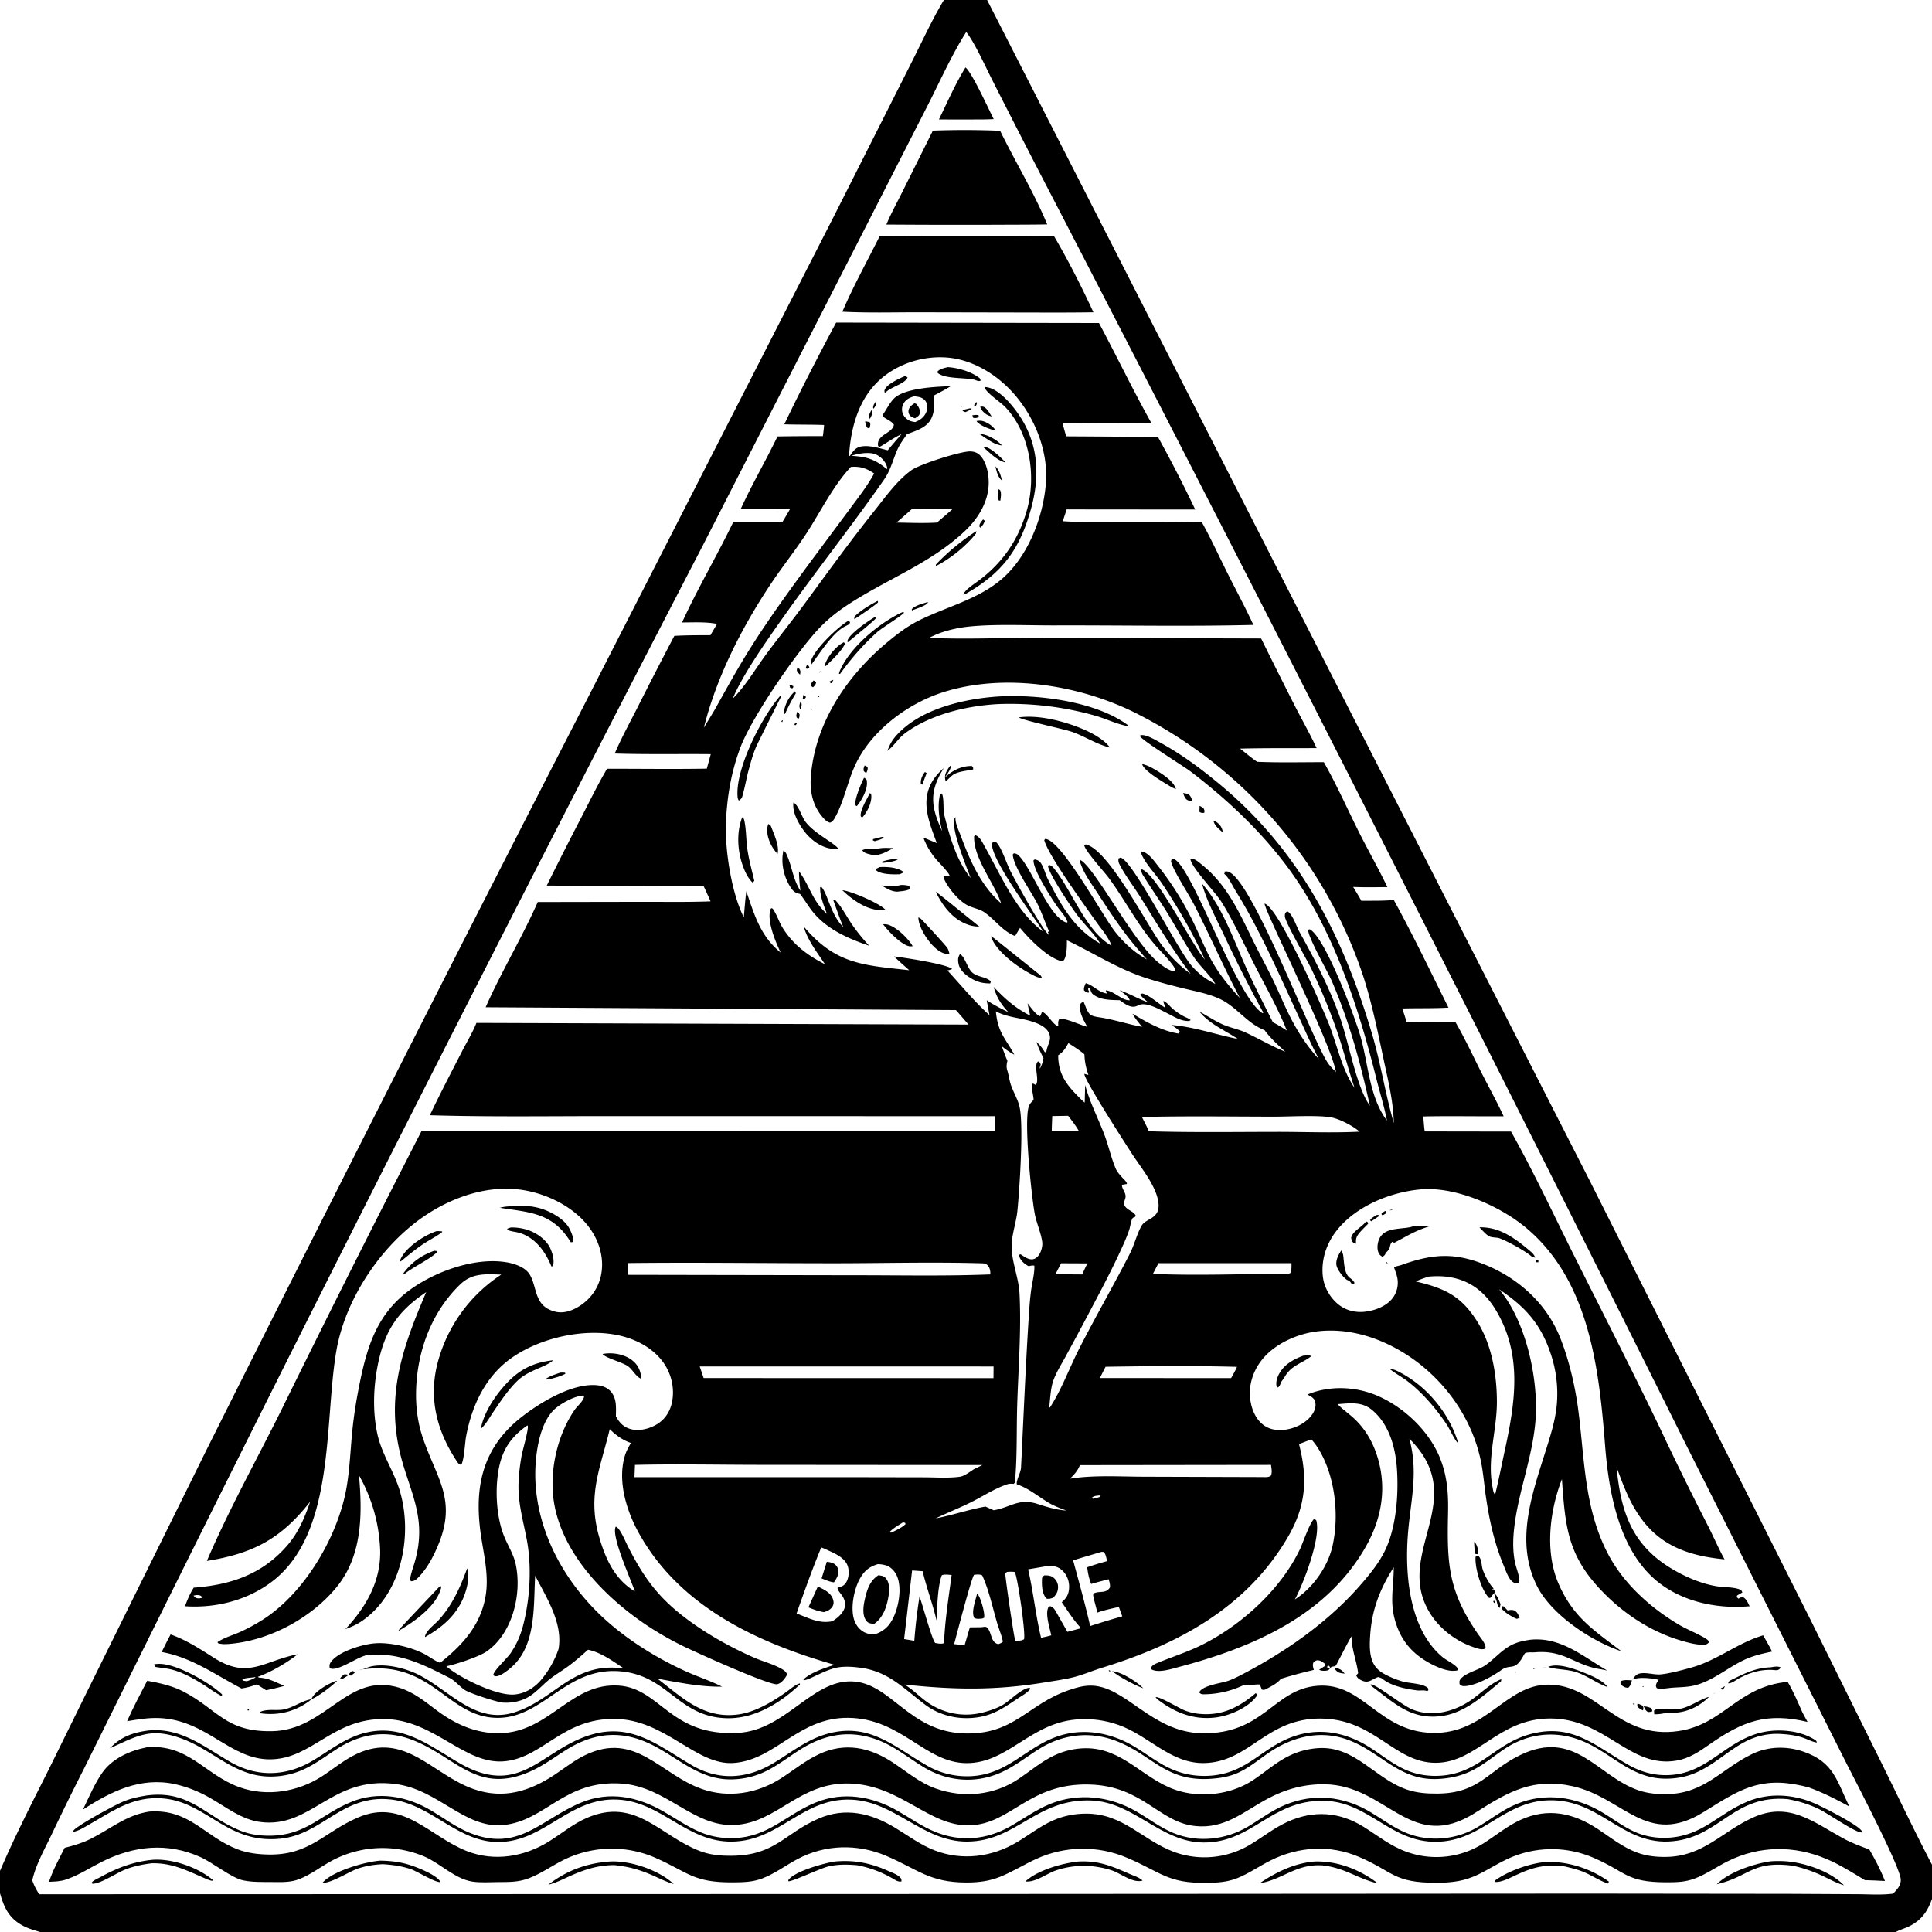 <svg xmlns="http://www.w3.org/2000/svg" viewBox="0 0 256 256"><path d="M125.07 0h5.728l79.96 156.67 29.15 57.971 9.657 19.483c2.13 4.33 4.2 8.68 6.435 12.96v4.536c-.607 1.705-1.43 2.855-3.097 3.662-.55.266-1.165.418-1.693.718H5.317c-.824-.245-1.656-.477-2.41-.903-1.758-.99-2.39-2.392-2.907-4.245v-2.942c1.943-4.553 4.215-8.972 6.434-13.395l4.858-9.87 16.056-32.495q24.945-49.856 50.418-99.443L110.424 28.8l10.141-20.091c1.478-2.89 2.842-5.927 4.505-8.709m2.96 4.241c-1.978 3.117-3.478 6.545-5.16 9.829l-8.754 17.155-20.998 41.069q-35.83 69.098-70.457 138.808l-11.468 23.13q-2.272 4.465-4.421 8.992c-.91 1.902-2.033 3.873-2.495 5.939a8 8 0 0 0 .919 1.832l123.46-.032 81.873-.05 26.56.03 8.998.047c1.554.005 3.232.13 4.77-.075.51-.55 1.036-1.067 1.003-1.869-.07-1.776-6.453-13.875-7.69-16.375l-20.793-41.298Q182.683 109.742 140.79 28.72q-4.62-8.867-9.142-17.785c-.916-1.767-2.527-5.385-3.62-6.694"/><path d="M124.415 15.826c1.116-2.301 2.176-4.717 3.517-6.895.841.634 3.065 5.538 3.738 6.844-1.139.073-2.295.045-3.436.057zm-6.963 13.928c.605-1.468 1.4-2.893 2.107-4.315l4.051-8.13a112 112 0 0 1 8.913.02c2.01 4.131 4.49 8.162 6.234 12.405-2.084.042-4.171.03-6.256.045q-7.525.028-15.049-.025m-5.833 11.549c1.451-3.395 3.288-6.69 4.936-10q11.551.063 23.102-.018c1.906 3.238 3.648 6.69 5.228 10.098q-2.645.038-5.291.035l-17.787-.035c-3.385-.006-6.81.1-10.188-.08m59.961 170.629-.059.048zc2.36-1.49 4.357-4.328 4.976-7.046.942-4.138.355-9.461-1.963-13.076a8.5 8.5 0 0 0-.834-1.088l-1.634.628c1.187 4.578.924 8.248-1.516 12.393-5.495 9.335-14.571 14.167-24.588 17.245-1.277.393-2.533.948-3.828 1.266-1.23.302-2.523.47-3.772.677-6.53 1.08-12.036.983-18.564.281 1.077.645 1.836 1.468 2.825 2.2 2.18 1.614 4.884 2.175 7.511 1.51.885-.223 1.846-.538 2.64-.993.995-.571 2.501-2.216 3.607-2.294l.072.156c-.401.536-1.104.9-1.66 1.27-1.765 1.177-3.162 2.177-5.324 2.495-2.439.36-4.964-.189-6.942-1.679-2.846-2.143-4.868-4.412-8.594-4.896-.948-.123-1.914-.196-2.864-.055-1.691.25-3.752 1.624-4.591 1.718l-.091-.09c.96-.942 2.863-1.545 4.132-1.959-10.28-2.956-20.532-7.699-25.954-17.502-1.605-2.902-2.801-6.786-1.857-10.09.19-.666.482-1.213.837-1.8-1.119-.382-1.97-1.014-2.81-1.827-1.279 5.278-2.992 8.789-1.387 14.33.405 1.399.92 2.81 1.674 4.062.769 1.278 1.766 2.33 3.043 3.107-.52-1.556-3.062-7.128-2.576-8.494.012-.034.034-.063.05-.095.552.182 1.24 1.893 1.526 2.46 2.131 4.232 4.05 6.922 7.914 9.807 2.68 2.002 5.825 3.754 8.889 5.095 1.131.495 2.347.796 3.44 1.379.41.219.767.41.937.854-.269.504-.712 1.123-1.299 1.284-.93.255-11.274-4.435-12.772-5.186q-2.196-1.099-4.255-2.436c-5.493-3.606-11.135-9.245-12.472-15.915-.844-4.205.189-9.21 2.602-12.764.387-.57 1.093-1.091 1.28-1.749l-.047-.198c-1.194.015-3.203 1.132-4.017 1.966-2.02 2.07-2.49 6.49-2.384 9.242.27 7.039 3.973 13.634 9.1 18.336 3.083 2.828 6.965 5.244 10.771 6.972 1.6.726 3.302 1.273 4.868 2.057-2.858.052-5.752-.555-8.558-1.055 3.33 2.543 6.098 5.339 10.664 4.744 2.26-.293 4.485-1.643 6.33-2.925.551-.383 1.225-1.022 1.869-1.194l.012.137c-2.618 2.48-6.016 4.578-9.731 4.476-6.164-.168-7.627-5.27-13.352-6.127-7.717-1.156-10.686 6.09-16.972 6.081-6.686-.01-8.655-7.764-18.048-6.404l-.023.051-.231.002.13-.034.03.046c.507-.167 1.055-.43 1.579-.52 1.915-.329 4.416.293 6.128 1.165 4.101 2.088 7.5 6.569 12.606 4.978 5.448-1.697 7.763-6.794 14.574-5.82-1.436-.948-3.056-2.148-4.766-2.491-.873.774-1.735 1.543-2.68 2.229-.799.578-1.663 1.088-2.434 1.7-1.049.834-1.88 1.897-3.103 2.5-.938.462-2.014.644-3.055.575-.8-.054-4.483-1.251-5.113-1.703-.723-.519-1.195-1.172-2.007-1.588-3.444-1.763-6.562-3.335-10.556-3.033l-.197.013c-1.268.11-4.133 2.349-5.088 1.73-.039-.351-.042-.512.171-.809.994-1.386 4.126-2.32 5.754-2.46 2.018-.174 4.837.474 6.643 1.42.68.356 1.346.902 2.067 1.158 3.114-2.457 5.606-5.268 6.097-9.373.286-2.394-.272-4.83-.641-7.189-.999-6.39-.04-11.758 5.249-15.94 2.477-1.96 6.863-4.641 10.168-4.267.694.078 1.352.34 1.801.894.748.924.625 2.108.615 3.218l.075.131c.462.787 1 1.32 1.904 1.563 1.127.302 2.458-.047 3.437-.632 1.052-.629 1.722-1.632 1.992-2.82.394-1.726.018-3.625-.938-5.105-1.382-2.138-3.804-3.4-6.242-3.898-4.487-.914-10.04.312-13.823 2.862-3.625 2.442-5.493 6.413-6.264 10.61-.149.81-.25 3.169-.647 3.71-.337-.068-.436-.263-.618-.54-2.567-3.91-3.668-8.101-2.572-12.679q.113-.457.246-.908.134-.451.29-.896.154-.444.33-.881.175-.436.372-.865.195-.428.411-.846t.452-.826.489-.804q.254-.395.527-.78.272-.383.563-.754.29-.37.597-.727.307-.356.632-.698.323-.341.663-.667t.694-.636.723-.602q.368-.293.75-.568t.777-.532c-2.053-.053-3.84-.245-5.45 1.306-3.877 3.736-5.772 9.024-5.85 14.344-.03 1.981.23 3.996.86 5.879 1.827 5.464 4.613 8.242 2.054 14.353-.65 1.552-1.507 3.18-2.728 4.363-.25.243-.453.371-.81.393l-.18-.128c.08-.798.382-1.577.607-2.344.433-1.475.655-2.937.606-4.478-.096-3.043-1.326-5.78-2.166-8.657-2.474-8.463-.189-15.023 3.102-22.699-3.764 2.512-5.486 5.087-6.397 9.557-.606 2.975-.724 6.304-.065 9.281.58 2.618 2.131 4.805 2.918 7.343 1.827 5.895.343 13.834-5.051 17.446-.67.45-1.361.746-2.117 1.025 2.746-2.916 4.716-6.349 4.61-10.462q-.024-.65-.086-1.298t-.162-1.291-.24-1.28q-.139-.635-.316-1.261-.177-.627-.392-1.241-.214-.615-.465-1.216-.25-.6-.537-1.185-.287-.584-.608-1.15c.466 5.188.45 10.722-3.06 14.934-3.378 4.055-8.895 6.999-14.181 7.412-.475.037-.969.048-1.425-.098l-.087-.136c.805-.575 2.029-.922 2.946-1.328a24 24 0 0 0 2.889-1.55c5.696-3.522 10.187-11.214 11.286-17.708.395-2.329.495-4.746.716-7.098.221-2.345.597-4.64 1.075-6.946 1.024-4.945 2.424-9.066 6.687-12.124 3.368-2.417 8.599-4.304 12.785-3.572 1.007.176 2.353.635 2.942 1.537 1.095 1.678.524 4.305 3.472 5.004 1.103.261 2.252-.158 3.176-.75 1.457-.933 2.489-2.361 2.843-4.061.44-2.106-.138-4.28-1.331-6.038-1.902-2.802-5.365-4.598-8.63-5.214-4.724-.89-9.684.8-13.563 3.47-5.655 3.893-10.322 10.883-11.519 17.666-1.689 9.574-.02 24.604-8.892 30.938-3.246 2.317-7.243 3.272-11.185 3.011.318-.864.661-1.688 1.16-2.466 4.872-.352 9.057-1.754 12.363-5.554 1.5-1.723 2.333-3.698 3.063-5.838-3.852 4.906-7.514 6.86-13.686 7.853 2.848-6.654 6.416-13.076 9.654-19.554q9.23-18.792 18.793-37.417l76.034.017-.036-1.978-50.622-.007c-8.08-.014-16.204.127-24.277-.12 1.355-2.853 2.824-5.66 4.265-8.47.629-1.226 1.397-2.487 1.907-3.762l65.203.223q-.826-.97-1.669-1.925l-62.314-.37c2.095-4.75 4.814-9.211 6.903-13.945l14.119-.025c2.922-.002 5.86.051 8.779-.064q-.442-1.017-.918-2.019l-20.785-.072q2.254-4.56 4.6-9.074c1.101-2.14 2.167-4.328 3.385-6.404 4.404-.001 8.818.061 13.221-.012l.525-1.924c-4.234-.043-8.493.053-12.723-.084.879-2.068 1.989-4.075 3.005-6.082q2.404-4.777 4.894-9.51c1.595-.088 3.188-.087 4.786-.09l.868-1.497c-1.5-.283-3.11-.188-4.635-.188 2.07-4.516 4.632-8.84 6.796-13.326h6.512c.33-.558.673-1.11.986-1.678q-3.26-.035-6.521-.024c1.482-3.256 3.32-6.388 4.876-9.62q3.007-.047 6.015-.04c.056-.49.13-.984.156-1.477-1.758-.065-3.515-.032-5.271-.087 2.17-4.538 4.496-9.042 6.865-13.478l34.834.055c2.34 4.387 4.5 8.888 6.926 13.225-3.909.019-7.852-.07-11.756.09l.48 1.698 12.158.073q2.613 4.738 4.942 9.623l-17.035-.016-.514 1.564c2.053.14 4.127.095 6.185.104 4.083.018 8.174-.023 12.256.056 1.224 2.204 2.276 4.509 3.403 6.764 1.133 2.269 2.36 4.51 3.411 6.818-8.77.219-17.567.035-26.34.064-3.524.011-8.162-.21-11.547.18-1.69.195-3.571.66-5.072 1.474 4.655.21 9.39-.006 14.057-.006l29.93.086q2.202 4.467 4.456 8.909c.96 1.87 2.01 3.718 2.9 5.622-3.38.015-6.769-.022-10.147.066.748.582 1.485 1.212 2.266 1.748 2.937.122 5.894.05 8.834.047 1.68 2.947 3.077 6.103 4.591 9.141 1.24 2.486 2.636 4.907 3.828 7.412-1.51.013-3.024.046-4.534-.02.36.606.752 1.209 1.08 1.831 1.433-.007 2.876.023 4.305-.1 2.563 4.653 4.875 9.502 7.245 14.26-2.042.118-4.084.05-6.126.112.195.589.416 1.181.561 1.785q3.252.046 6.505.045c1.244 2.154 2.29 4.423 3.413 6.642.98 1.934 2.05 3.841 2.957 5.81-3.545.03-7.102-.056-10.644.026.05.663.096 1.324.184 1.983l11.441.018c2.965 5.265 5.535 10.8 8.24 16.206 3.821 7.642 7.723 15.254 11.429 22.952q3.125 6.65 6.48 13.186c.726 1.434 1.366 2.935 2.142 4.34-4.126-.399-7.832-1.478-10.552-4.776-1.833-2.222-2.781-4.788-3.759-7.458.472 4.778 1.457 8.938 5.355 12.114 2.09 1.703 5.325 3.302 8.015 3.7.937.138 2.282.074 3.116.477l.025.01.17.313q-.357.206-.712.417l-.037.204.215.21q.08-.047.162-.089c.211-.103.287-.106.51-.079.42.261.6.747.82 1.173-4.332.383-9.025-.582-12.41-3.435-4.916-4.143-6.26-11.686-6.74-17.777-.802-10.174-2.041-21.786-10.376-28.85-3.49-2.957-9.467-5.6-14.111-5.17-3.963.367-8.437 2.179-10.99 5.33-1.414 1.744-2.167 3.905-1.933 6.157.15 1.447.936 2.84 2.064 3.752 1.029.832 2.308 1.118 3.607.958 1.27-.157 2.749-.726 3.552-1.755q.11-.142.206-.296.095-.153.172-.316.078-.163.139-.333.06-.17.102-.345.042-.176.065-.355t.027-.359-.011-.36-.05-.357c-.09-.488-.295-.95-.442-1.422.336-.14.685-.18 1.026-.302 4.08-1.463 7.036-1.677 11.135.017 4.379 1.811 8.018 5.104 9.813 9.528 1.189 2.93 2.013 6.44 2.429 9.574.877 6.624.765 13.1 3.976 19.22 2.074 3.952 5.736 7.228 9.563 9.447.965.56 2.699 1.257 3.488 1.816.212.15.226.165.29.426-.234.25-.369.291-.716.302-.891.028-1.878-.236-2.728-.475-4.03-1.136-7.628-3.464-10.547-6.446-4.715-4.817-5.023-8.581-5.477-15.015-1.639 4.225-2.291 9.662-.422 13.91 1.947 4.425 4.66 6.12 8.298 8.894-3.977-1.33-9.291-4.855-11.187-8.66-2.913-5.848-.687-12.05 1.14-17.839.641-2.03 1.29-4.022 1.49-6.155q.04-.451.055-.904.015-.452.006-.905-.01-.452-.044-.904-.034-.451-.093-.9-.058-.45-.141-.894-.083-.445-.19-.885t-.238-.873-.285-.86c-1.339-3.79-3.427-5.989-6.712-8.177 3.579 4.206 5.253 11.992 4.819 17.391-.397 4.947-2.32 9.519-2.841 14.401-.16 1.496-.177 3.138.182 4.608.158.648.428 1.313.512 1.971.041.32.027.337-.172.567-.33.044-.391.03-.687-.163-.567-.373-.977-1.625-1.232-2.234-1.218-2.92-1.908-6.09-2.353-9.218-.204-1.43-.318-2.89-.592-4.307-1.235-6.39-5.535-12.01-11.19-15.132-3.21-1.771-6.844-2.748-10.534-2.313-2.667.315-5.674 1.655-7.362 3.8-1.138 1.446-1.736 3.244-1.538 5.09.139 1.302.685 2.715 1.764 3.516.91.676 2.028.784 3.117.586 1.294-.235 2.628-.915 3.374-2.031.319-.478.5-1.06.363-1.632-.121-.509-.607-.71-1.02-.961 2.855-1.19 6.262-1.084 9.114.1 3.576 1.486 6.963 4.674 8.427 8.28.988 2.435 1.139 4.758 1.083 7.348-.143 6.694.002 10.279 3.972 16.017.323.466 1.135 1.376.972 1.913-.431.22-1.02.005-1.451-.139-2.676-.89-5.103-2.832-6.353-5.39-3.744-7.658 5.649-14.446-2.265-22.264 1.254 4.635.11 8.343-.211 12.916-.375 5.323.252 12.495 4.723 16.108.427.346 2.013 1.098 1.945 1.636-1.028.328-2.522-.281-3.458-.762-2.411-1.236-3.994-2.942-4.812-5.541-.853-2.708-.252-4.646-.258-7.338-1.795 2.817-2.874 5.544-3.112 8.894-.067.949-.115 1.966.089 2.903.226 1.04.723 1.733 1.638 2.269.758.445 1.681.812 2.523 1.066.922.277 2.778.238 3.42.915l.032.237-.137.136-.15-.046c-.387-.109-.826 0-1.231-.053-1.445-.186-3.367-.573-4.506-1.482-.21-.168-.384-.218-.64-.286-.82.296-1.248.876-2.146.462-.386-.178-.57-.293-.758-.685l.26-.281c-.21-1.739-.833-2.971-.884-4.886-.383.58-2.017 3.826-2.051 3.86a3 3 0 0 1-.264.114c-.052.015-.106.017-.159.027-.219.042-.122.01-.334.183l-.144-.28-.224.006-.048.214.416.06c-.169.232-.21.312-.518.355-.296.042-.71.036-.957-.127q.295-.176.578-.37c.268-.182.193-.06.25-.355-.266-.22-.556-.457-.912-.51-.323-.05-.45.106-.679.291-.132.4-.04.572.059.975a67 67 0 0 0-4.357 1.175l.003-.018c-.416.575-1.16.945-1.776 1.281-.308.169-.42.26-.765.163l-.248-.647c-.248-.114-1.442.156-2.064.013q-.612.3-1.255.531t-1.305.39q-.664.159-1.341.244t-1.36.095c-.329.006-.492.002-.728-.241.416-.938 2.89-1.21 3.827-1.533.552-.19 1.1-.456 1.62-.725 5.806-3.002 11.458-6.902 15.797-11.834 1.21-1.377 2.464-2.892 3.297-4.536 1.573-3.107 1.9-7.54 1.67-10.961-.193-2.852-1.005-5.92-3.294-7.836-1.363-1.14-2.927-.9-4.57-.777.59.629 1.319 1.133 1.965 1.705 1.715 1.519 2.795 3.432 3.414 5.63 1.136 4.03.396 7.965-1.662 11.578-5.222 9.171-15.087 13.367-24.821 15.934-.968.255-2.668.815-3.578.285l-.034-.248c.223-.346.554-.472.922-.625 1.947-.803 3.914-1.418 5.809-2.361 5.262-2.619 10.45-7.349 13.001-12.69.386-.806 1.322-3.617 1.917-4.03l.245.235c.644 2.284-1.708 8.367-2.838 10.462M97.102 92.558l-.072.066zl.082-.08c1.642-1.642 2.945-3.893 4.33-5.77 1.656-2.247 3.417-4.415 5.07-6.667 3.051-4.158 6.042-8.306 9.266-12.338 1.478-1.849 2.946-3.953 4.873-5.367 1.112-.816 6.405-2.487 7.745-2.519.486-.011.963.117 1.324.456.91.857 1.221 2.496 1.216 3.687-.01 2.49-1.364 4.702-3.12 6.371-4.665 4.43-10.688 6.514-15.917 10.05-1.279.864-2.438 1.817-3.497 2.942-2.998 3.184-8.829 11.683-10.348 15.672-1.249 3.283-1.821 6.703-1.939 10.203-.118 3.524.758 9.173 2.372 12.357.106-1.15.181-2.312.337-3.455 1.061 3.153 1.88 5.953 4.553 8.128-.656-1.357-1.798-4.045-1.394-5.59.043-.163.062-.175.14-.297.23.047.192.065.318.258.479.733.728 1.597 1.19 2.338 1.395 2.24 3.3 3.659 5.61 4.833-.966-1.467-2.147-2.975-2.708-4.65l-.08-.234-.046-.14c4.237 5.024 7.836 5.14 14 5.814-.674-.601-1.357-1.195-2.004-1.824 1.203.131 7.038 1.017 7.694 1.664-.202.075-.42.165-.636.185 1.84 1.98 3.557 4.125 5.578 5.923l-.366-1.972c.931.625 1.882 1.1 2.886 1.591-.987-1.038-1.565-1.952-1.964-3.353 1.45 1.538 2.928 2.85 4.837 3.796-.118-.537-.255-1.077-.343-1.62.402.484 1.08 1.523 1.66 1.696.099-.188.177-.374.251-.573.655.124 1.666 2.022 2.15 1.831-.008-.377-.045-.544.135-.882.757-.2 2.789.816 3.715 1.03-.45-.786-1.171-2.02-.918-2.963.047-.176.146-.198.285-.297l.168.008c.232.52.522 1.561 1.074 1.765.307.113.576.175.896.22 1.923.267 3.829.928 5.757 1.27-.468-.564-.921-1.105-1.285-1.744 1.84 1.113 3.969 2.314 6.121 2.639l.159-.232.1.123c-.249-.442-.782-.734-1.19-1.023 2.938.224 5.894 1.281 8.787 1.85-1.708-1.15-3.791-1.99-5.091-3.63 1.065.575 2.083 1.28 3.198 1.752.947.401 1.972.583 2.909 1.017 1.77.82 3.464 1.823 5.275 2.558-.982-.91-1.955-1.773-2.75-2.86-2.346-.908-3.698-3.108-5.948-4.15-1.482-.685-3.092-.977-4.667-1.358-1.743-.423-3.601-.91-5.301-1.472-3.614-1.197-6.866-3.307-10.277-4.926-.018.829.016 1.889-.395 2.628-.256.122-.304.148-.59.056-1.761-.569-4.058-2.91-5.23-4.338l-.656 1.084c-1.628-.621-2.634-2.13-4.026-3.117-.597-.423-1.404-.564-2.071-.855-1.28-.557-2.702-2.286-3.286-3.532a.96.96 0 0 1-.104-.46c.29-.09.52-.031.815.005-.014-.382-1.478-1.827-1.802-2.22-.724-.88-1.287-1.8-1.681-2.87l1.78.736c-.872-2.404-2.034-5.048-.904-7.58.428-.958 1.05-1.672 1.826-2.352-1.13 1.842-1.736 3.476-1.208 5.664.223.927.596 1.81.985 2.677-.357-1.686-.652-3.162-.267-4.881l.174-.088.167.092-.187-.239c.436.487.214 2.209.402 2.959.73 2.91 1.595 5.995 3.495 8.371-.56-1.537-2.69-6.622-2.107-7.933.023-.052.066-.093.099-.14v.207c.02.75.432 1.558.693 2.256 1.206 3.226 2.61 6.515 5.246 8.864q.053.046.107.09l.07.066-.07-.066-.045-.13c-.948-2.67-3.627-5.858-3.528-8.737l.12-.157c.647.183.98.975 1.293 1.53 2.083 3.69 4.184 8.702 7.741 11.253-1.31-2.103-6.982-9.584-6.789-11.702l.193-.203c.184.003.256-.04.399.102.667.656 1.345 2.765 1.802 3.682.688 1.378 4.208 7.78 5.13 8.542l.089.005-.214-.35.156-.138c-.537-1.165-.925-2.387-1.497-3.542-.835-1.69-3.121-4.813-3.309-6.586l.136-.18c.369.016.559.175.805.447 1.758 1.944 3.919 8.049 6.184 8.729l.14-.055c-.213-.733-.919-1.436-1.355-2.059-.852-1.218-3.195-4.836-3.155-6.148l.173-.108c.333.088.55.15.764.438.444.6.618 1.49.954 2.156 1.75 3.473 3.459 6.595 6.954 8.566l-.075-.12c-.846-1.317-2.026-2.423-2.978-3.667-.765-1-3.802-5.53-3.872-6.517l.122-.12c.393.055.636.408.865.702 2.244 2.88 4.129 8.174 7.43 9.991l.063.045-.062-.045c-.375-1.105-1.363-2.215-2.037-3.175-1.493-2.13-6.339-8.753-6.876-10.804l.112-.169c2.132.045 7.671 10.303 9.321 12.366 1.168 1.46 2.525 2.7 4.168 3.602-2.76-3.01-4.283-5.322-6.495-8.714-.775-1.19-1.712-2.454-2.213-3.782-.098-.26-.2-.406-.084-.66 1.851.97 6.965 10.767 10.19 13.463.525.44 1.637 1.319 2.321 1.254.004-.077.02-.153.012-.23-.054-.522-1.978-2.49-2.43-2.998-2.521-2.838-4.158-6.172-6.407-9.199-.569-.765-3.196-3.639-3.198-4.295l.21-.074c3.008.676 8.046 10.59 10.032 13.29a18 18 0 0 0 3.663 3.723l.177.13c-.154-.237-.33-.458-.497-.686-2.245-3.061-4.208-6.38-6.222-9.595-.85-1.356-1.905-2.71-2.643-4.123-.168-.323-.229-.52-.175-.878l.274-.116c1.656.44 7.504 12.129 9.391 14.31a9.5 9.5 0 0 0 3.167 2.432c-.798-1.292-1.98-2.262-2.826-3.522-1.234-1.837-2.288-3.835-3.44-5.728-1.005-1.65-2.118-3.226-3.141-4.863-.22-.35-.471-.666-.375-1.087 2.074.671 6.489 9.785 8.383 11.964-1.554-3.44-3.554-6.89-5.645-10.03-.792-1.191-1.86-2.25-2.54-3.502-.14-.258-.29-.491-.207-.782.895.106 1.676 1.26 2.2 1.92q1.452 1.84 2.683 3.834 1.232 1.995 2.226 4.117c.781 1.628 1.468 3.365 2.375 4.926.96 1.65 2.263 3.222 3.557 4.622-2.128-4.038-3.939-8.211-6.014-12.27-.78-1.524-2.548-4.167-3.033-5.558-.113-.324-.097-.348.048-.639 2.245-.286 8.443 18.403 12.016 20.481l.083-.09q-2.859-5.218-5.369-10.612c-1.007-2.111-2.136-4.209-2.755-6.472 2.757 3.113 4.248 7.64 5.966 11.384 1.085 2.364 2.267 4.672 3.434 6.995.655.309 1.24.695 1.843 1.092-1.174-2.966-2.826-5.854-4.276-8.698-1.41-2.768-2.71-5.651-4.35-8.291-.855-1.374-3.865-4.444-4.147-5.68l.11-.109c.04.001.08-.002.12.004.49.078 1.032.588 1.411.897 3.313 2.696 4.93 6.45 6.766 10.182.871 1.77 1.834 3.498 2.679 5.28.821 1.732 1.534 3.519 2.444 5.208.983 1.824 2.08 3.459 3.489 4.98-1.026-1.917-1.878-3.905-2.791-5.876-2.534-5.464-5-11.174-8.172-16.295-.41-.661-.879-1.675-1.409-2.222-.056-.058-.12-.106-.181-.16l.12-.211c-.015-.011-.027-.025-.042-.032-.025-.012-.052-.018-.077-.027.13-.023.242-.05.377-.036 3.047.296 11.05 21.802 13.292 25.265.328.507.715.902 1.15 1.312-.728-4.005-9.578-21.574-9.458-22.316 1.867.545 7.479 13.362 8.489 15.882 1.081 2.697 1.71 5.984 3.34 8.399l.086.125c-.75-2.2-1.322-4.459-2.043-6.67-1.002-3.073-2.27-6.125-3.655-9.044-.547-1.152-3.52-6.253-3.534-7.013-.007-.378.044-.417.298-.66.686.26 1.268 2.073 1.62 2.704 2.063 3.703 3.922 7.272 5.358 11.274 1.186 3.305 2.132 9.025 3.882 11.63l.107.157c-1.265-5.735-2.718-11.151-5.056-16.546-.554-1.28-3.166-5.788-3.127-6.782l.228-.05c2.085 1.179 5.973 11.614 6.72 14.227 1.046 3.663 1.15 7.99 3.494 11.114-.345-1.838-.935-3.682-1.387-5.499-2.42-9.718-5.81-20.1-11.883-28.216-3.565-4.765-7.978-8.897-12.697-12.504-1.006-.769-6.615-4.213-6.8-4.774.076-.025.15-.066.23-.075.703-.078 1.957.691 2.562 1.023 2.825 1.552 5.368 3.452 7.841 5.508 10.577 8.793 16.247 19.943 20.135 32.962 1.17 3.917 1.769 7.982 2.907 11.904-.047-2.868-.781-5.75-1.372-8.548-.763-3.616-1.53-7.345-2.662-10.865q-.232-.697-.48-1.388t-.512-1.376q-.264-.684-.546-1.362-.28-.678-.578-1.35-.298-.67-.612-1.334-.314-.663-.643-1.32-.33-.655-.676-1.302-.346-.648-.707-1.287-.362-.639-.739-1.269-.376-.63-.768-1.25-.393-.62-.8-1.232-.406-.61-.828-1.211t-.858-1.191q-.437-.59-.887-1.17t-.915-1.148-.943-1.125-.97-1.102-.996-1.078-1.022-1.054q-.518-.52-1.048-1.028t-1.072-1.003-1.096-.976-1.12-.949-1.143-.922-1.164-.893-1.186-.865q-.599-.425-1.207-.836-.609-.41-1.227-.806t-1.246-.776q-.627-.381-1.264-.746t-1.282-.715-1.3-.683c-7.548-3.893-17.752-5.547-25.948-2.89-4.778 1.548-9.711 5.29-11.72 10.01-.879 2.064-1.372 4.455-2.42 6.418-.178.334-.376.707-.76.822-.383-.117-.6-.319-.862-.611-1.408-1.568-1.82-3.485-1.659-5.533.548-6.968 4.669-13.155 9.883-17.558 1.334-1.127 2.768-2.25 4.334-3.04 3.689-1.861 7.868-2.796 11.073-5.538 3.484-2.981 5.507-8.227 5.853-12.714.324-4.198-1.431-8.584-4.153-11.734-2.254-2.607-5.56-4.674-9.06-4.913-3.123-.212-6.373.816-8.726 2.899-2.868 2.54-3.916 6.389-4.144 10.091l.082.087c.277-.38.57-.864.994-1.094 1.074-.58 2.925.041 4.053.314q.892-1.088 1.83-2.137c-1.05.472-1.954 1.166-2.96 1.719l-.153-.17c-.233-1.53 1.935-1.632 2.096-2.804-.314-.482-.99-.712-1.447-1.071l-.028-.244c.495-.686.879-1.536 1.471-2.136 1.377-1.396 5.523-1.587 7.528-1.646-.708.45-1.469.83-2.208 1.226.02.977.105 1.958-.282 2.882-.578 1.38-2.037 1.76-3.31 2.256-.43.648-.907 1.256-1.229 1.968-.613 1.359-.91 2.769-1.778 4.013-4.452 6.38-9.312 12.48-13.792 18.851-1.956 2.781-5.002 7.114-6.27 10.185m24.019-40.045c-.623.195-1.13.429-1.434 1.043q-.038.075-.067.153-.029.079-.05.16-.02.081-.032.164-.011.084-.014.167-.003.084.004.168.006.084.02.166.016.082.04.163.024.08.056.157c.185.434.6.808 1.049.955.186.061.386.09.58.117.698-.282 1.22-.675 1.499-1.403.15-.39.157-.828-.034-1.206-.186-.37-.515-.595-.91-.695a5 5 0 0 0-.707-.109m-6.65 7.528c-.577.081-1.116.165-1.67.354 1.82.123 2.838.339 4.313 1.44l.378.323.093-.097c-.159-.73-.578-1.274-1.21-1.676-.612-.389-1.203-.373-1.904-.344m-1.721 1.827c-2.302 2.424-4.015 5.913-5.85 8.743-1.482 2.282-3.19 4.413-4.703 6.674-3.868 5.783-7.235 12.362-8.931 19.138l1.434-2.374c1.58-2.83 3.142-5.678 4.878-8.417 2.349-3.707 4.952-7.282 7.546-10.823l5.389-7.247c1.14-1.544 2.401-3.136 3.316-4.825-1.056-.703-1.808-.955-3.079-.87m8.106 5.56q-1.024.914-2.061 1.814c1.78.03 3.58.107 5.359 0q1.026-.874 2.037-1.764zm11.099 66.58c.283 2.873 1.221 3.47 2.45 5.752a10.3 10.3 0 0 1-1.657-1.125c.232.648.453 1.299.74 1.924-.107.487-.168.798-.018 1.276.208.661.269 1.345.507 2.007.343.95.906 1.86 1.123 2.847.555 2.522-.017 11.013-.291 13.754-.163 1.62-.797 3.229-.76 4.86.048 2.05.936 4.038 1.042 6.123.243 4.841-.154 9.868-.307 14.718-.107 3.407.019 6.933-.311 10.317l-.158.164-.13-.014c-.24-.015-.482-.012-.712.063-1.663.547-3.284 1.626-4.854 2.404-1.52.754-3.109 1.37-4.629 2.117 2.22-.428 4.353-1.169 6.582-1.568l1.102.489.154-.028c2.179-.428 3.196-1.57 5.577-.83 1.305.423 2.517.8 3.895.9-.786-.3-1.588-.589-2.315-1.018-1.39-.82-2.713-1.96-4.259-2.464-.087-.551.532-1.521.566-2.224.33-6.618.597-13.264 1.018-19.875.079-1.244.161-2.486.335-3.721.142-1.008.448-2.135.414-3.146-.277-.058-.48.004-.751.063-.464-.205-1.058-.715-1.215-1.217-.047-.15-.04-.164-.042-.302l.184-.054c.493.318 1.122.816 1.744.63.436-.13.732-.54.901-.94.167-.396.277-.905.219-1.334-.17-1.243-.752-2.461-.987-3.711-.442-2.35-1.47-12.298-.787-14.25.12-.345.377-.597.632-.845-.022-.698-.311-1.45-.212-2.126l.16-.046.346.195c.536-.697-.358-2.606.297-3.129.26.14.247.144.354.421l-.06.188c-.072.24-.056.142-.065.35.279-.46.381-.863.493-1.387-.352-.707-.704-1.389-.918-2.152.459.436.78.809 1.094 1.367l.198-.032q.013-.104.031-.206a5 5 0 0 1 .283-.893c.188-.477.251-.946.028-1.425-.381-.817-1.368-1.231-2.173-1.496-1.652-.543-3.288-.545-4.858-1.37m9.61 4.208c-.363.673-.696 1.194-1.35 1.608.006 2.669 1.248 4.093 3.086 5.893.138.135.279.258.426.383l.063-2.333.065.237c.613 2.2 1.708 4.285 2.509 6.427.54 1.443.893 3.08 1.498 4.47.184.422.543.782.841 1.127.163.187.678.631.609.855l-.651.113c-.01.513.425.921.48 1.425.069.626-.528.942.052 1.571.392.425 1.034.556 1.294 1.078-.174.397-.246.14-.421.358s-.332 1.217-.441 1.541c-.257.76-.573 1.498-.904 2.229-1.492 3.297-3.254 6.553-4.943 9.758q-1.297 2.44-2.62 4.867c-.542.994-1.192 2.012-1.576 3.078-.386 1.073-.418 2.412-.55 3.545l.077.076c1.563-2.396 2.594-5.278 3.896-7.827 2.166-4.24 4.549-8.363 6.719-12.605.578-1.13.96-2.701 1.559-3.701.62-1.038 2.67-.844 2.157-3.379-.432-2.131-2.356-4.424-3.533-6.258-.757-1.179-6.31-9.773-6.226-10.464l.15.046q.194.057.39.101c-.328-.963-.492-1.708-.53-2.733-.667-.563-1.392-1.018-2.126-1.486m-2.135 9.667c-.027.668-.061 1.337-.066 2.006 1.192-.013 2.388-.008 3.58-.04-.408-.718-.906-1.35-1.412-2zm11.879.125c.313.623.65 1.243.914 1.889 5.673.179 11.373.085 17.049.082 3.604-.003 7.293.16 10.883-.028-.85-.742-2.524-1.622-3.628-1.863-1.644-.359-5.684-.124-7.652-.125-5.85-.006-11.719-.099-17.566.045m-68.155 19.357.007 1.558 30.26.054c5.917-.004 11.888.127 17.798-.11.03-.391-.049-.866-.32-1.167-.23-.257-.43-.293-.764-.303-6.552-.193-13.157-.007-19.716-.007-9.084-.001-18.183-.129-27.265-.025m57.443.026-.748 1.455 3.544.025c.226-.493.443-.99.703-1.465zm12.908-.017-.742 1.425c5.94.256 11.945-.012 17.893-.007l.305-.083c.207-.419.166-.879.167-1.334zm35.833 1.782c-.599.185-1.168.375-1.737.643 3.802.9 6.01 1.897 8.161 5.346 1.915 3.069 2.577 7.02 2.584 10.585.008 3.78-1.319 7.517-.585 11.273.062.32.094.792.326 1.02l.048-.072c.457-1.891.83-3.797 1.244-5.698 1.408-6.477 2.405-12.843-1.268-18.81-1.283-2.085-3.042-3.554-5.456-4.104-1.097-.25-2.197-.282-3.317-.183m-96.62 11.91.516 1.536 38.406.011.012-1.545zm53.771.039c-.249.498-.507.992-.745 1.495l17.384.008c.272-.49.558-.975.776-1.492-5.78-.156-11.633-.099-17.415-.011m39.331 7.51.116.072zm-115.945.261c-2.232 1.569-3.368 3.279-3.83 5.983-.466 2.731-.267 6.314.826 8.887.498 1.174 1.187 2.253 1.459 3.513.844 3.913-.4 9.174-3.841 11.56-1.048.727-4.062 1.706-5.349 1.975 1.75 1.525 6.547 3.868 8.893 3.747 1.433-.073 2.711-.844 3.633-1.91a12.9 12.9 0 0 0 2.342-4.115c.61-3.425-1.587-6.811-3.096-9.732-.236 3.966.177 9.215-3.13 12.118-.478.42-1.514 1.275-2.157 1.21-.172-.017-.121-.04-.252-.219.14-.624 1.813-2.144 2.283-2.833.804-1.181 1.329-2.388 1.681-3.771.906-3.555 1.14-7.771.445-11.385-.481-2.504-1.151-4.745-1.076-7.33.035-1.244.196-2.477.41-3.703.118-.672.957-3.492.81-3.942zm116.184.936h.127zm-101.924 4.296-.066 1.624 29.624.004 8.714.017c1.554.003 3.224.13 4.76-.074.625-.083 1.335-.658 1.864-.991l1.132-.562-29.797-.025c-5.401-.008-10.832-.122-16.23.007m58.955.03c-.302.767-.744 1.23-1.322 1.797 3.194-.502 6.59-.27 9.82-.262l15.653.048c.405.003.815.068 1.155-.188.2-.438.072-.961.018-1.426zm2.627 4.012c-.373.056-.752.024-1.022.296l.096.146c.283-.07.902-.141 1.06-.362zm-26.065 3.564c-.596.396-1.344.792-1.812 1.329.263.037.154.045.329.017.614-.326 1.306-.62 1.815-1.098l-.043-.17zm-10.837 3.332c-1.186 2.869-2.233 5.82-3.267 8.748 1.585.6 2.994 1.393 4.736 1.031.677-.416 1.445-1.062 1.655-1.871.128-.494-.036-1.008-.295-1.428-.215-.35-.63-.738-.678-1.138l.13-.036c.486-.14.802-.28 1.06-.743.331-.597.384-1.439.174-2.085-.327-1.006-1.463-1.57-2.355-1.979-.381-.175-.765-.36-1.16-.499m37.141.583c-1.252.375-2.519.727-3.761 1.132.779 2.893 1.587 5.779 2.257 8.699 1.413-.447 2.823-.894 4.253-1.282l-.454-1.249c-.952.222-1.931.412-2.85.751-.078-.424-.571-2.089-.552-2.348.008-.096.11-.16.164-.239.834-.317 1.483.099 2.055-.741.043-.418-.045-.698-.177-1.093-.77.202-1.541.396-2.303.625-.292-.69-.445-1.47-.53-2.214a36 36 0 0 1 2.632-.811c-.096-.399-.154-.922-.446-1.218zm-29.639 1.63c-1.14.344-1.812.892-2.391 1.943-.79 1.434-1.261 3.894-.741 5.456.246.738.75 1.364 1.467 1.685.422.188.86.202 1.314.199 1.227-.438 1.924-1.14 2.469-2.332.66-1.447 1.041-3.7.48-5.216-.238-.644-.732-1.266-1.386-1.523-.358-.14-.826-.208-1.212-.213m22.27.283-2.36.404c.696 3 .996 6.089 1.718 9.075.449-.107.911-.196 1.351-.332-.198-.923-.839-2.88-.38-3.708l.23-.157c.387.13.562.371.766.725l1.525 2.68 1.815-.482c-.987-1.027-1.754-2.274-2.563-3.443.62-.565.909-.992.966-1.851.056-.825-.218-1.661-.798-2.257-.501-.515-1.056-.706-1.762-.7a3 3 0 0 0-.509.046m-17.729.554-1.057 9.088 1.35.23q.225-2.944.689-5.86c.398 1.032 1.643 5.704 2.08 6.15.355.068.822.156 1.168.02.114-3.004.615-6.047 1.006-9.031-.42-.029-.908-.117-1.303.036-.575 1.608-.604 4.262-.691 6.001-.515-2.208-1.322-4.33-1.846-6.533q-.697-.057-1.396-.101m12.58.189-.236.176c-.034.407 1.177 8.711 1.327 8.943a4.2 4.2 0 0 0 .853-.052l.304-.132c.238-.774-.815-8.036-1.214-8.915-.36-.065-.672-.049-1.033-.02m-4.361.38c-.34.292-2.324 7.98-2.65 9.188l1.389.142.691-2.36 1.546-.018c.188-.019.532-.116.681.007.728.602.453 1.97 1.534 2.236.262-.093.4-.14.616-.322-.154-.838-.51-1.63-.751-2.447-.61-2.075-1.09-4.374-1.982-6.34-.353-.177-.694-.114-1.074-.085m-103.444 2.761c.24.258.298.346.674.367.16.01.4-.058.551-.087-.244-.25-.294-.328-.663-.349-.176-.01-.387.04-.562.069m154.65 10.762h.153z"/><path d="M129.147 50.326c-1.31-.322-3.895-.08-4.902-.911l.01-.23c.376-.338.85-.412 1.326-.535 1.29.074 2.946.548 4.01 1.3.249.175.293.18.342.49-.29.128-.493-.018-.786-.114m-11.685 1.571c-.088.104-.023.039-.23.152-.032-.196-.073-.255.016-.449.336-.729 1.904-1.44 2.634-1.756.163.034.236.08.374.166-.291.805-2.09 1.239-2.794 1.887m10.457 26.815c-.161.069-.06.036-.311.064.38-.738 1.542-1.437 2.212-1.947 3.137-2.39 5.18-5.43 6.251-9.25 1.245-4.436.43-10.118-2.809-13.578-.697-.744-2.365-1.78-2.752-2.553q-.04-.084-.078-.169c.225.011.422.037.64.1 1.762.508 3.673 3.029 4.544 4.564 2.05 3.615 2.083 7.564.992 11.492-1.506 5.423-3.82 8.504-8.69 11.276m-12.143-24.564-.081-.085c-.018-.363.164-.544.344-.85l.076.064c.067.347-.165.572-.339.87m13.585-.453c-.164.125-.069.095-.289.072l.09-.338.194-.137.12.07zm-8.114 1.733c-.26-.096-.564-.192-.725-.44a.83.83 0 0 1-.099-.742c.129-.395.446-.597.774-.814l.227.101c.272.345.56.784.453 1.249-.078.342-.366.462-.63.646m6.237-1.553-.086.013-.002-.104.096-.015z"/><path d="M131.394 55.181c-.277-.07-.516-.144-.75-.317-.356-.262-.672-.552-.752-.984.097-.002.26-.01.352.009.49.095.893.9 1.15 1.292m-3.473-.568-.364-.154.017-.131.77-.18c.176-.048.24-.04.417-.016-.258.237-.525.337-.84.48m-12.661.918c-.025-.078-.058-.154-.078-.233-.087-.353.147-.685.309-.98.026.059.06.115.078.177.092.307-.183.761-.308 1.035m14.436-.244c-.275.084-.452.153-.736.082l-.125-.335c.292-.038.54-.085.83 0zm2.23 1.769-.157-.034c-.618-.143-2.047-.675-2.381-1.229.286-.048.572-.066.854.015.63.18 1.356.677 1.684 1.248m-16.722-.294-.248-.052c-.267-.316-.254-.48-.318-.881.201.023.396.068.594.109.166.325.057.478-.028.825m17.553 2.259c-1.019-.059-2.12-.973-2.976-1.522q.068.002.134.006c.958.071 2.222.806 2.842 1.516m.469 2.267c-1.093-.253-2.115-1.331-2.949-2.046.135-.005.197-.013.34.009.692.105 2.172 1.5 2.61 2.037m-.469 2.371c-.522-.368-.728-1.269-.862-1.85.51.473.705 1.193.862 1.85m-.209 2.678-.207-.019c-.187-.472-.133-1.043-.137-1.545l.317.18c.192.454.085.91.026 1.384m-2.62 3.598-.161-.165c-.008-.388.269-.651.493-.944l.209.161c-.06.41-.293.62-.541.948m-5.933 5.082.026-.223c1.5-1.596 3.511-3.244 5.354-4.423l-.058.323c-1.337 1.696-3.4 3.347-5.322 4.323m-10.793 7.039.001-.327c.752-.8 2.117-1.61 3.098-2.107l.047.18c-.134.245-2.777 2.006-3.146 2.254m7.63-1.165-.023-.157c.425-.511 1.483-.756 2.108-.957l.025.083c-.18.387-1.68.854-2.11 1.031m-9.529 8.418-.132-.024c.02-.13.022-.18.078-.316 1.317-3.17 5.275-6.457 8.322-7.851l.233.04c-.199.364-2.959 2.05-3.585 2.61-1.873 1.677-3.445 3.509-4.916 5.541m1.061-4.218-.084-.067c.002-.037 0-.075.008-.111.205-.906 2.879-2.728 3.701-3.189l.128.108c-.091.316-3.201 2.749-3.753 3.26m-4.827 2.929c-.093-.125-.123-.217-.085-.381.346-1.525 3.642-4.648 5.018-5.418.078.078.119.18.17.277l-.144.23-.199.103c-.095.05-.189.105-.286.15-1.601.744-3.388 3.574-4.474 5.04m1.871.247-.092-.103c.02-.145.019-.185.08-.34.408-1.01 1.459-2.257 2.423-2.725l.148.2c-.446.976-1.774 2.214-2.56 2.968m-2.359.326c-.21.026-.114.05-.289-.084l.177-.449c.24.162.205.14.313.373zm-.613-.156-.113-.072zm-.428.961c-.077-.075-.221-.212-.283-.292-.203-.262-.138-.354-.077-.66l.272.174c.185.353.157.38.087.778m2.646-.323-.117.054.041-.114.228-.087zm1.542 1.454c-.227-.063-.12-.004-.308-.2l.234-.124.32-.133zm-2.462.536c-.25-.16-.239-.088-.316-.405l.373-.487c.2.075.219.106.347.264-.07.326-.168.385-.404.628m-2.66.098c-.243.05-.117.055-.378-.037l-.105-.415c.215.053.355.1.537.228zm-1.058 3.45c-.135-.097-.058-.022-.15-.285.199-1.096.645-1.966 1.468-2.726.096.099.034.023.119.269a22 22 0 0 0-1.437 2.742m4.543-2.263-.106.022-.015-.211.068-.002zm-10.663 13.747c-.085-.173-.142-.301-.16-.494-.333-3.718 3.236-10.711 5.74-13.505.013.085.023.121.009.218-.006.038-3.013 5.996-3.304 6.667-.455 1.053-.756 2.223-1.056 3.33-.138.506-.683 3.223-.861 3.454-.1.13-.245.22-.368.33m8.78-13.55-.194.127-.114-.093.079-.504c.126.08.244.182.362.273zm10.912 6.944c.275-.742.571-1.331 1.092-1.933 3.094-3.575 8.895-4.933 13.39-5.257 5.324-.348 13.318.597 17.606 3.954-1.57-.226-3.124-1.034-4.662-1.457q-1.558-.437-3.145-.75-1.587-.314-3.193-.503-1.607-.188-3.223-.25-1.617-.064-3.233 0c-4.123.222-8.967 1.368-12.321 3.886-.839.63-1.385 1.572-2.21 2.232zm-11.537-5.47c-.212-.468-.114-.636.034-1.093.025.046.058.089.076.138.14.38.009.595-.11.955m1.575 0-.092-.004.007-.108.082-.009zm-1.757 1.187-.244-.071c-.194-.293-.068-.484-.001-.815.2.139.157.079.273.251.117.174.009.433-.028.635"/><path d="M147.073 99.05c-1.712-.385-3.37-1.512-5.059-2.087-1.15-.393-6.522-1.513-7.02-1.905 1.151-.154 2.307-.083 3.454.09 2.489.373 7.089 1.809 8.625 3.902m-43.411-3.37-.13-.044.107-.21.09.056zm1.8.4-.202-.017.09-.237c.082-.026.171-.013.257-.014zm50.353 8.475a4.4 4.4 0 0 1-.764-.364c-.881-.541-3.49-2.023-3.71-2.95.564.126 1.042.354 1.539.64.93.534 2.648 1.591 2.935 2.674m-41.039-2.099-.314-.266c-.07-.346-.021-.418.105-.754.16.056.252.112.39.207.052.356-.044.487-.18.813m14.179-.5c-.78.178-1.977.25-2.635.69-.36.241-.646.608-1.001.874-.053-.144-.065-.159-.09-.33-.097-.653.314-1.233.682-1.722l.098.067c-.067.497-.556 1.084-.826 1.516 1.02-.964 2.148-1.555 3.587-1.554.203.23.163.185.185.459m-6.722 1.99c-.113.015-.038.014-.22-.057-.047-.61.173-1.113.535-1.588.09.032.165.098.244.151-.206.493-.39.986-.559 1.493m-8.704 2.874-.183-.108c-.166-.761.779-2.948 1.146-3.656.13.064.068.026.21.137.162.126.15.203.168.4.093 1.067-.687 2.437-1.34 3.227m.695 1.539-.173-.204c-.127-.771.859-2.339 1.218-3.078.157.154.178.188.185.415.03.981-.586 2.167-1.23 2.867m43.797-2.169c-.206-.036-.468-.07-.654-.165-.362-.185-.47-.587-.604-.941.211.022.424.07.633.108.389.239.472.593.625.998m-46.945 6.262a3 3 0 0 1-.829.02c-1.503-.182-2.858-1.214-3.736-2.401-.734-.991-1.567-2.482-1.372-3.74.758.476 1.052 1.878 1.642 2.63 1.209 1.538 3.72 2.695 4.295 3.491m48.486-4.742c-.3-.005-.382.044-.633-.138l.017-.787c.213.085.353.198.535.335.128.281.152.293.08.59m-59.867 9.226c-.428-.447-.732-.94-.984-1.504-.965-2.157-1.225-4.898-.369-7.133.155.122.23.18.275.382.264 1.176.236 2.544.401 3.755.203 1.478.6 2.849.932 4.293zm62.34-6.625c-.488-.426-1.115-.899-1.244-1.567.166.054.308.113.448.219.486.362.711.756.796 1.349m-59.007 2.831a5.1 5.1 0 0 1-1.129-1.83c-.231-.628-.372-1.512-.083-2.133.116.07.22.174.323.262.377 1.013 1.167 2.638.888 3.7m12.865-1.676-.253-.134.063-.147 1.142-.285c.176-.004.083-.021.272.084-.35.264-.808.358-1.225.482m-.045 1.875c-.287-.066-.578-.13-.861-.211-.3-.086-.569-.195-.724-.471.434-.27 1.64-.185 2.21-.231.598-.118 1.275-.055 1.884-.052-.817.479-1.544.873-2.509.966m-.687 11.971c-2.713-.92-5.528-2.145-7.397-4.41-.637-.771-1.138-1.65-1.745-2.445-.68-.152-.904-.33-1.286-.921-.898-1.39-1.284-3.232-.926-4.838.19.135.283.224.386.443.76 1.607.849 3.339 1.868 4.896-.11-.87-.18-1.713-.192-2.59 1.451 1.947 1.741 3.914 3.706 5.649-.392-1.043-.955-2.425-.901-3.54l.154-.045c.833.88 1.221 3.566 2.787 5.202l.12.122c-.49-1.19-.907-2.415-1.343-3.625l.211-.017c.885.883 1.505 2.128 2.204 3.17.707 1.053 1.5 2.012 2.354 2.948m1.947-10.981-.213-.022-.034-.124c.565-.212 1.142-.298 1.734-.4.273-.003.16-.048.35.109-.507.297-1.26.338-1.838.437m2.097 1.514q-.378.012-.757.01c-.651-.007-1.909-.082-2.37-.554l.06-.203.439-.207c.963-.04 2.253.019 3.061.594l-.038.186zm-2.386 1.49c.799.092 1.571.203 2.355-.027.428-.103.836-.008 1.264.057l.202.402c-.494.295-1.172.316-1.737.383-.81-.013-1.407-.42-2.084-.815m.483 3.192c-.186.034-.37.068-.56.068-1.902.003-3.825-1.38-5.12-2.629 1.055.064 4.916 1.72 5.68 2.56m12.466 2.247a4.2 4.2 0 0 1-1.32-.189c-2.169-.678-3.492-2.476-4.457-4.411.28.102 5.097 4.09 5.777 4.6m-3.961 3.619q-.106.006-.214.01c-.694.012-1.373-.503-1.848-.963-.904-.875-2.027-2.597-2.056-3.875.06.025.182.07.244.11.244.159 3.322 3.544 3.571 3.901.165.236.235.541.303.817m-4.867-1.011c-.146.008-.351.033-.498-.004-1.11-.276-2.77-2.015-3.426-2.91.207-.002.41-.006.611.049 1.168.316 2.726 1.834 3.313 2.864m17.13 4.233a2.9 2.9 0 0 1-.944-.278c-1.975-.959-5.1-3.126-5.828-5.266.067.029.137.05.2.086.075.042 6.37 5.084 6.376 5.09.109.117.142.222.196.368m-6.852.695c-1.002.001-1.715-.174-2.58-.695-.696-.42-1.45-1.048-1.621-1.888-.106-.521-.093-.862.185-1.303.704.397.938 1.83 1.64 2.453.685.61 1.806.53 2.45 1.163zm17.152 2.223-.118-.002c-1.012-.024-2.204-.033-3.104-.56-.417-.244-.537-.384-.664-.848l-.037-.144-.208-.106c-.102.261-.028.28.073.53l-.063.139c-.28-.034-.385-.119-.598-.3-.082-.349.089-.647.217-.966 1.005.266 1.665 1.204 2.807 1.373-.114-.277-.063-.138-.154-.418 1.094.075 2.178 1.386 3.186 1.304-.259-.574-.866-.944-1.356-1.313 1.301.421 2.474 1.142 3.769 1.593-.316-.312-.893-.681-1.01-1.092l.246-.075c.89.16 2.172 1.361 2.987 1.852l.091-.075c-.126-.27-.271-.491-.263-.794.46.221.802.639 1.156.997.554.45 1.155.884 1.808 1.173.245.109.431.192.639.368l-.199.119c-1.103.046-1.984-.568-2.943-1.044-.886-.44-2.672-1.482-3.666-1.086-.214.085-.405.198-.64.23-.719.095-1.406-.465-1.957-.855m-82.129 27.513c.555-.17 1.16-.186 1.737-.24 1.16-.101 2.404-.02 3.529.29 1.355.374 3.256 1.39 3.929 2.672.254.485.631 1.256.448 1.81l-.24.037-.195-.3q-.143-.22-.296-.436c-2.312-3.233-5.324-3.27-8.912-3.834m118.118.324-.254.013.249-.086.194-.026zm-1.146.684-.131-.101-.014-.169.472-.325.137.097.022.195zm-1.502.779-.167-.133c.188-.343.606-.522.932-.719l.207.024.033.148q-.5.345-1.005.68m-2.016 2.969c-.088-.027-.248-.073-.323-.118-.253-.15-.262-.377-.336-.638.144-.87 1.364-1.398 1.892-2.09l.088-.12.232.129.044.188c-.373.4-.786.772-1.136 1.19-.425.508-.529.813-.461 1.459m3.988 1.154c-.17.307-.193.406-.495.573-.32-.168-.482-.36-.586-.714-.16-.545-.042-1.297.231-1.79.835-1.508 3.057-1.05 4.41-1.523l.148-.055c.668.106 1.553-.036 2.254-.022-2.15.66-2.96 1.238-4.9 2.258l-.262-.132c-.45.434-.093.81-.8 1.405m-110.62 1.846c-.786-1.915-2.068-3.727-4.136-4.407-.57-.187-1.169-.174-1.713-.44l.026-.147.44-.154a6.6 6.6 0 0 1 2.381.37c1.16.42 2.392 1.304 2.893 2.47.273.634.562 1.617.296 2.29zm130.366-1.166c-.238-.017-.37-.044-.557-.204-.778-.665-3.174-1.996-4.147-2.338-.444-.156-1.002-.06-1.413-.284-.44-.24-.917-.82-1.28-1.174 2.675-.084 4.739 1.47 6.679 3.106.355.3.531.46.718.894m-150.11.343c-.099.095-.214.155-.332.226.01-.061.008-.125.029-.183.61-1.68 3.211-3.347 4.848-3.889.247-.004.492.02.739.038-.027.163-.139.197-.267.287-.706.496-1.498.889-2.22 1.37-.98.652-1.887 1.406-2.797 2.15m.383 1.765-.213.101-.017-.144c1.125-1.474 2.339-2.344 4.087-2.967l.325.047v.164c-.892.91-2.993 1.858-4.182 2.799m125.436 1.428c-.07-.099-.212-.336-.32-.412-.105-.075-.237-.103-.344-.173-.502-.328-1.322-1.39-1.392-1.99-.078-.675.285-1.358.652-1.899.29.493.263.755.321 1.294.081.764.168 1.846.807 2.334.185.142.337.254.479.442.162.216.126.104.092.38zm24.71-2.921c-.058.022-.22.008-.285.008l-.012-.241c.163-.126.067-.095.294-.07zm-19.966.125-.094.027-.16-.142.09-.026zm-98.88 15.342c-.77-.278-1.14-1.239-1.838-1.709-.787-.528-2.898-1.05-3.317-1.583q.07-.017.142-.031c1.246-.208 2.812.075 3.801.875.838.678 1.092 1.409 1.212 2.448m84.758.415c-.129.313-.15.554-.45.728l-.172-.24c-.058-.473.031-.876.228-1.312.639-1.418 1.934-2.148 3.321-2.665.377-.035.723-.104 1.08.054-1.18.941-2.598 1.201-3.45 2.62-.171.286-.361.547-.557.815m-96.442-2.886.05-.086zm-9.596 9.078c.293-1.754 1.435-3.64 2.531-5.009 1.971-2.462 3.911-3.733 7.065-4.069-1.117.985-3.291 1.282-4.8 2.769-1.234 1.216-2.197 2.679-3.165 4.105-.499.734-.97 1.621-1.631 2.204m129.495 1.87c-.263.011-1.181-1.916-1.417-2.28-1.37-2.1-3.268-4.334-5.266-5.87-.749-.576-1.582-1.014-2.329-1.594l-.126-.099c.63.074 1.107.328 1.655.626 3.5 1.906 6.344 5.408 7.483 9.217M72.99 182.717l-.537.052-.094-.086c.552-.382 1.244-.571 1.873-.8.214-.01.42-.002.633.007l.06.126c-.59.349-1.281.505-1.935.701m122.788 23.223-.27-.028c-.148-.512-.148-1.073-.185-1.602.097.07.123.075.187.171.309.465.367.936.268 1.459m2.227 5.169c-.363.244-.34.672-.703.622-1.017-1.04-1.82-3.786-1.792-5.227.003-.182.01-.152.053-.38.217.044.344.008.475.207.288.441.263.966.38 1.46.16.686.89 2.025 1.347 2.523.118.129.072.069.153.263l-.28.01.056.135.305-.001.086.132zm-89.142-1.963.693-2.202c.307.032.639.09.915.237.302.16.516.456.59.787.142.631-.216 1.211-.562 1.7-.575-.075-1.1-.313-1.636-.522m-52.546 7.776c-.023-.71 1.248-1.648 1.747-2.188 1.867-2.019 2.9-4.373 3.836-6.917.285.678.112 1.911-.07 2.612-.797 3.073-2.835 4.981-5.513 6.493m59.533-1.761c-.425-.016-.804-.043-1.074-.413-.599-.823-.347-2.142-.128-3.065.279-1.176.683-2.29 1.743-2.954l.051.006c.429.053.739.104 1.009.485.472.666.394 1.612.267 2.372-.227 1.36-.71 2.743-1.868 3.569m23.69-3.453c-.313.102-.54.199-.874.112-.588-.636-.625-1.674-.602-2.501.01-.353.052-.346.305-.575.465 0 .87.004 1.24.315.357.298.58.72.588 1.188.01.637-.221 1.02-.656 1.461m-86.67 4.353-.054-.037c.041-.14 4.851-5.169 5.53-5.92.014.014.033.024.04.042.102.235.08.198.006.446-.684 2.319-3.551 4.331-5.522 5.469m54.249-3.081 1.249-2.763c.797.39 1.744.806 2.023 1.745.09.308.094.6-.072.885-.26.445-.69.638-1.163.77-.738-.13-1.35-.343-2.037-.637"/><path d="M198.005 211.109c.416.334.614.977.83 1.457-.04.17-.073.339-.134.504-.237-.253-.264-.394-.337-.712-.1-.437-.346-.786-.36-1.25m-67.887 3.366c-.353.023-.684.082-1.012-.082-.462-.779.178-2.36.358-3.216.105.099.127.108.212.251.316.536.863 2.347.72 2.944zm68.03-2.129-.186.053-.112-.243.183-.042zm3.219 2.022-.373.14c-.29-.097-.535-.251-.8-.4a4.7 4.7 0 0 1-1.225-.954l.125-.336.253.087c.131.184.259.33.425.483.272-.052.618-.11.882.011.373.17.569.614.713.97m.695.695-.138-.07zm-180.626 3.84c.363-.791.768-1.56 1.171-2.33 2.057.727 3.823 1.873 5.648 3.041 4.579 2.93 6.5.568 10.982-.373l.207-.042c-1.45 1.148-3.539 2.37-5.29 2.996.204.11.115.088.347.11 1.238.115 2.05.62 3.178 1.079-.805.23-1.6.425-2.423.58l-1.211-.782a9.2 9.2 0 0 1-2.047.55c-3.486-1.839-6.622-4.12-10.562-4.83m11.787 3.396c-.398.04-.767.042-1.111.267l.048.113c.182.03.387.085.57.089.284-.119.971-.32 1.142-.544zm183.093.25c.312-.412.465-.712 1.008-.81.806-.145 1.688.145 2.505.135 1.022-.012 3.639-.708 4.697-1.035 3.198-.99 5.87-3.198 9.103-4.147.393.712.828 1.423 1.179 2.154-1.364.278-2.622.574-3.88 1.19-2.135 1.045-4.06 2.724-6.398 3.297-.923.226-1.96.23-2.907.296-.607.043-1.522.238-2.096.06-.138-.276-.138-.35-.017-.66.055-.141.202-.317.287-.436-.944-.23-2.577-.418-3.481-.044m-14.418-3.22c-1.203 2.239-1.695 1.063-2.952 1.957-1.183.842-3.4 2.075-4.879 2.136-.317.013-.437-.05-.666-.255-.015-.322-.066-.444.15-.704.665-.802 2.325-1.164 3.209-1.766 1.227-.835 2.157-2.011 3.494-2.709.773-.404 1.58-.565 2.429-.704 4.076-.454 6.988 2.163 10.303 4.084a12 12 0 0 0-.94-.193c-3.447-.524-4.682-2.569-8.666-2.235-.388.032-.79-.03-1.169.064-.195.049-.211.166-.314.325m-172.49 5.415c-.847-.396-1.665-1.024-2.46-1.523-1.298-.816-2.845-1.684-4.347-2.027-.692-.158-1.393-.197-2.086-.335l-.078-.336c.231-.028.464-.052.697-.051 2.334.008 6.651 2.492 8.29 4.042z"/><path d="m204.678 220.971-.28-.028.277.014.284-.01zm8.355 2.584-.22-.081c-1.378-.527-2.537-1.445-3.977-1.915-1.226-.4-2.835-.326-3.687-.688 1.317-.562 3.591.306 4.846.812 1.005.405 2.377.986 3.038 1.872m17.219-1.062c-.383.231-.807.562-1.264.563.014-.035.083-.21.102-.239.113-.162.569-.328.75-.42 1.517-.775 3.025-1.421 4.756-1.465.444-.069.927-.184 1.34.003-.225.502-.632.361-1.098.339-1.64-.08-3.18.417-4.586 1.22m-52.078-.73a6 6 0 0 1-.464-.061c-.492-.089-.693-.348-.958-.732.685.105 1.001.227 1.422.792m25.165-.619-.051.025-.146-.078.103-.052zm-56.178.264-.142.072-.127-.124c.15-.053.059-.044.269.052m53.679.207-.05.013.002-.083.057-.013zm-154.336.423-.22-.07-.03-.186.407-.384.294.107.035.156zm104.986 1.67c-1.141-.409-3.19-1.517-4.117-2.26 1.192.063 3.269 1.389 4.117 2.26m-106.186-1.195-.26-.045c.14-.31.354-.429.616-.632l.42.063-.034.156zm154.129-.095.175-.167zm-.178.051.178-.051zm-17.446 1.005c-.15-.12-.074-.036-.183-.286.744-.018 4.175 2.785 5.534 3.33 2.744 1.1 5.781.225 8.065-1.458 1.123-.828 2.305-1.97 3.58-2.51l.107-.043c.023.084-.004.174-.011.26-2.272 1.888-4.778 4.176-7.788 4.602-4.097.581-6.272-1.64-9.304-3.895m34.432-.818.074-.108zm-1.315.696-.217-.356.092-.237c.4-.208.996-.114 1.44-.103l-.03.092-.052.153c-.101.304-.149.508-.399.732-.387.015-.502-.094-.834-.28"/><path d="M16.838 228.073c.798-1.827 1.755-3.591 2.665-5.364 1.578.286 3.27.652 4.708 1.385 4.649 2.372 5.603 5.401 11.818 5.299 7.237-.12 9.95-7.873 16.862-5.765 1.927.587 3.412 1.83 4.995 3.017 2.654 1.989 5.69 3.27 9.05 2.97 6.094-.543 8.923-6.674 15.05-6.266 5.558.37 6.819 6.784 15.847 6.264 6.189-.356 9.685-6.912 14.95-6.822 5.23.089 7.577 6.663 14.964 6.894 6.676.208 8.332-3.828 13.867-5.73.9-.308 1.843-.585 2.799-.602 4.702-.082 8.093 6.176 14.838 6.311 8.242.166 9.46-5.84 15.343-6.29 6.049-.464 8.048 6.083 15.215 6.245 7.066.161 9.67-6.365 15.308-6.397 6.554-.036 9.213 7.378 17.343 6.145 5.964-.905 7.793-5.898 14.412-6.511.78 1.296 1.358 2.714 1.975 4.093l.66 1.216c-5.391-1.278-8.538-.132-12.986 2.975-1.37.958-2.666 1.853-4.35 2.146-6.271 1.095-9.387-5.581-16.766-5.576-6.904.004-9.695 5.866-15.165 5.873-5.519.007-8.068-5.815-15.24-5.863-7.249-.05-9.443 5.802-15.474 5.896-4.462.069-7.352-3.684-11.35-5.061q-.616-.219-1.25-.376-.635-.156-1.282-.25-.647-.093-1.3-.121-.653-.03-1.305.006c-6.464.307-9.388 5.84-14.981 5.809-5.499-.03-8.6-5.917-15.651-6-6.627-.076-9.64 5.59-15.2 5.982-5.005.353-9.05-5.8-15.795-5.842-6.86-.043-9.416 5.032-14.417 5.602-5.39.615-9.36-5.454-15.975-5.579-6.966-.131-9.644 5.294-15.211 5.338-5.352.042-8.374-5.208-14.706-5.47-1.446-.06-2.845.181-4.265.418"/><path d="M41.268 225.15c.358-.98 2.062-1.932 2.985-2.325.145-.061.272-.086.426-.115-.667.688-2.536 2.114-3.412 2.44m175.268-1.739-.16-.044zm1.212.111-.104.025.044-.105.099-.03zm10.565.37-.207-.04-.09-.14.25-.116.318-.18zm-15.279-.337.086.039zm-61.543.153.26.165zm61.885.042-.124-.096zm0 0 .237.162zm-61.625.123.35.187zm.35.187.21.097zm.21.097.187.13zm75.065.096.223-.115zm-.375.247.375-.248c-.123.09-.237.183-.375.248m-73.675.634-.204-.245c.478-.16 3.182 1.503 3.916 1.775q.485.179.99.29.504.11 1.019.151c2.938.244 5.149-.903 7.337-2.745.183.137.11.043.184.305q-.056.08-.114.158c-1.135 1.492-3.532 2.524-5.356 2.749-2.962.365-5.463-.65-7.773-2.438m73.38-.457.296-.177zm-.12.094.12-.094zm-.124.057.123-.057zm-7.263 2.318-.026-.484c.46-.457 2.121-.13 2.794-.16 1.627-.068 2.8-1.074 4.263-1.594l.232-.08c-.089.098-.072.083-.173.179-1.092 1.03-2.518 1.762-4.021 1.908-.423.041-.873-.034-1.288.03-.657.1-1.103.222-1.78.201m-184.793-.143.137-.196c1.014-.429 2.222-.066 3.282-.344 1.2-.314 2.2-1.099 3.444-1.313a3.5 3.5 0 0 1-.403.334c-1.887 1.366-4.174 1.88-6.46 1.519m182.18-1.127-.073.028-.163-.137.234-.09zm1.12.768c-.246-.13-.487-.24-.674-.45-.14-.159-.07-.271-.052-.467.229.073.436.17.656.268.159.289.126.319.07.65m1.24.105a1.3 1.3 0 0 1-.57.1c-.332-.163-.43-.453-.586-.768.314.05.618.085.908.224.222.105.185.225.248.445m-185.951-.14-.137.057-.07-.167.163-.099zm-18.428 5.047c1.446-1.54 3.102-2.112 5.155-2.364 4.228-.386 7.328 2.155 10.756 4.153 3.577 2.084 7.454 1.952 10.984-.162 2.213-1.326 4.238-2.97 6.782-3.639 4.976-1.31 8.487 1.542 12.483 3.888 8.46 4.967 11.077-2.032 18.074-3.803 5.219-1.321 8.737 1.774 12.92 4.2 3.507 2.034 7.207 1.803 10.654-.24 2.469-1.465 4.587-3.26 7.426-4 5.471-1.425 8.706 1.78 12.996 4.239a10.56 10.56 0 0 0 4.996 1.431c5.765.186 8.127-4.168 13.044-5.494 3.142-.848 6.497-.172 9.274 1.45 1.373.801 2.648 1.774 4.034 2.553 1.731.972 3.538 1.47 5.528 1.45 5.787-.058 7.538-4.154 12.553-5.486 3.183-.845 6.344-.114 9.099 1.597 1.305.81 2.528 1.777 3.86 2.541 1.554.892 3.15 1.335 4.944 1.344 5.719.029 7.694-4.193 12.601-5.522 5.598-1.516 8.573 1.505 12.981 4.025 1.66.949 3.345 1.446 5.265 1.396 5.174-.133 7.447-4.323 12.148-5.582 2.262-.605 5.23-.408 7.255.84.224.138.298.16.368.421-.604-.072-1.228-.429-1.808-.626-1.087-.37-2.23-.48-3.371-.525-4.915-.023-6.918 3.439-10.914 5.176-1.229.534-2.542.76-3.878.768-4.732.03-7.316-3.562-11.418-5.115-3.48-1.318-7.047-.837-10.117 1.25-1.537 1.046-2.949 2.265-4.67 3.014-1.283.559-2.642.823-4.036.89-5.07.246-7.437-3.431-11.717-5.11-3.701-1.45-7.42-.57-10.636 1.594-1.403.945-2.72 2.093-4.288 2.761-1.195.51-2.512.691-3.803.75-5.674.257-7.47-3.185-12.123-5.004-3.516-1.374-7.139-.94-10.313 1.05-1.698 1.066-3.27 2.337-5.12 3.144-3.317 1.45-6.992 1.144-10.078-.715-2.073-1.25-3.877-2.778-6.17-3.647-3.73-1.412-7.137-.74-10.439 1.395-1.552 1.003-3.038 2.168-4.733 2.927q-.48.211-.978.375-.497.163-1.009.278-.511.114-1.032.178-.52.065-1.044.078c-4.843.139-7.764-3.571-11.993-5.164-3.557-1.34-6.812-.754-9.995 1.232-1.59.993-3.097 2.13-4.82 2.891-7.054 3.118-9.858-1.99-15.651-4.205-3.486-1.332-6.772-.817-9.883 1.17-1.507.963-2.952 2.077-4.594 2.806q-.496.219-1.013.386t-1.047.28-1.07.17-1.083.058c-4.73.038-7.541-3.408-11.695-4.98-4.18-1.581-5.914-.457-9.641 1.234"/><path d="M10.99 239.783c.76-1.587 1.576-3.496 2.585-4.922 1.33-1.88 3.687-2.908 5.879-3.334 5.513-.485 7.717 3.667 12.298 5.299 3.613 1.287 7.735.608 10.91-1.453 1.519-.986 2.936-2.188 4.583-2.96 6.463-3.023 10.049 2.746 15.53 4.657 3.934 1.371 7.413.3 10.762-1.94 1.316-.881 2.606-1.904 4.037-2.587 6.639-3.17 9.923 2.57 15.406 4.501 3.529 1.244 7.34.616 10.46-1.372 1.697-1.08 3.243-2.375 5.077-3.233 3.434-1.608 6.73-.923 9.811 1.115 1.827 1.208 3.523 2.67 5.611 3.417 3.726 1.334 7.79.938 11.081-1.288 1.547-1.046 2.976-2.278 4.676-3.077q.488-.233.998-.41.51-.178 1.037-.298t1.063-.183 1.077-.065c4.893-.031 7.575 4.026 11.855 5.508 3.296 1.14 7.368.663 10.279-1.259 1.627-1.075 3.074-2.407 4.843-3.262q.439-.21.895-.38.457-.168.927-.294t.95-.206q.48-.081.966-.116c4.984-.364 7.55 4.04 11.851 5.494 1.307.44 2.636.536 4.006.527 5.592-.036 6.645-2.988 10.96-5.092 7.284-3.552 10.25 2.785 15.689 4.653 1.244.427 2.595.544 3.905.509 4.933-.135 7.093-3.35 11.173-5.315 2.14-1.031 4.619-1.082 6.851-.296 3.968 1.395 4.342 3.805 6.024 7.251-1.767-.967-3.498-1.854-5.4-2.538q-.428-.112-.86-.21c-5.648-1.272-8.394.577-13 3.454-7.573 4.732-10.617-1.87-17.374-3.386-5.15-1.155-8.449.658-12.646 3.328q-.567.368-1.16.694c-7.872 4.29-11.074-4.124-18.999-4.285-2.736-.056-5.302.642-7.7 1.942-3.188 1.728-5.633 3.986-9.507 3.592-4.872-.496-6.934-5.306-14.036-5.504-8.03-.224-10.346 5.224-15.84 5.405-5.454.18-9.122-5.327-15.953-5.537-6.648-.204-9.528 5.18-15.181 5.488-5.564.303-9.04-5.08-15.056-5.482-7.567-.506-10.025 4.95-15.632 5.492-5.16.498-8.576-4.688-14.275-5.432-8.544-1.115-11.088 5.898-17.924 5.034-2.53-.32-4.623-2.047-6.788-3.258q-.53-.302-1.08-.564t-1.117-.483-1.151-.399q-.583-.178-1.177-.312c-4.568-.987-8.474.947-12.2 3.372"/><path d="M236.875 238.394c-6.957-.592-8.828 4.591-14.556 5.496-6.978 1.104-9.796-5.114-16.441-5.338-6.552-.222-9.277 5.43-15.558 5.498-6.121.067-8.98-5.368-14.97-5.437-6.954-.082-9.421 5.572-15.876 5.529-5.715-.04-9.196-5.343-14.865-5.566-7.294-.288-9.929 5.432-16.481 5.446-5.904.012-9.553-5.37-15.41-5.562-6.428-.212-9.379 5.446-15.67 5.564-6.054.114-9.364-5.286-15.211-5.57-6.27-.305-9.488 5.3-15.337 5.614-5.773.311-9.234-5.061-14.785-5.636-6.378-.66-8.956 4.627-14.548 5.205-7.694.796-10.13-5.819-17.122-5.346-3.211.217-5.626 2.002-8.326 3.521-.603.34-1.321.811-2.014.911l.05-.202c.693-.765 5.595-3.426 6.713-3.868.943-.373 1.953-.583 2.951-.741 5.744-.763 7.89 2.839 12.397 4.654 1.295.521 2.668.701 4.058.676 4.773-.087 6.64-2.83 10.68-4.482 3.574-1.463 7.392-.766 10.633 1.176 1.66.994 3.234 2.184 5.035 2.919 6.493 2.648 9.491-1.829 14.824-4.019 3.732-1.532 7.432-.77 10.837 1.177 1.645.941 3.215 2.059 4.973 2.784 1.413.582 2.883.815 4.407.763 4.568-.154 6.835-3.065 10.748-4.688 3.698-1.533 7.569-.856 10.966 1.095 1.638.941 3.192 2.06 4.952 2.772 3.358 1.36 6.811 1.045 9.94-.739 1.73-.986 3.393-2.196 5.242-2.951 3.795-1.551 7.978-1.04 11.47.986 1.639.951 3.162 2.136 4.925 2.86 3.207 1.316 6.902.899 9.857-.857 1.638-.973 3.131-2.135 4.903-2.872 3.84-1.596 7.813-1.157 11.347.958 1.578.944 3.077 2.087 4.791 2.777 2.958 1.19 6.454.889 9.208-.697 1.802-1.038 3.429-2.373 5.367-3.171 3.775-1.554 7.814-.961 11.27 1.083 1.54.91 2.968 2.046 4.632 2.73 1.3.533 2.7.733 4.101.667 4.62-.219 6.654-3.18 10.585-4.806 2.823-1.167 5.981-.977 8.77.204.99.42 6.054 2.948 6.384 3.76l-.091.14c-.94-.069-4.414-2.519-5.553-3.073-1.36-.662-2.716-1.075-4.202-1.345"/><path d="M8.566 244.85c1.187-.303 2.299-.618 3.398-1.164 2.68-1.333 4.788-3.213 7.862-3.647 5.325-.35 7.268 3.321 11.62 4.995 1.332.513 2.74.682 4.16.704 5.457.086 7.32-2.957 11.821-4.905 5.958-2.578 9.473 2.507 14.442 4.452 3.654 1.43 7.63.749 10.896-1.297 1.668-1.046 3.207-2.342 5.03-3.121 6.423-2.75 9.627 2.34 14.866 4.38 1.414.55 2.823.67 4.33.653 5.781-.065 6.96-2.98 11.506-4.939 3.52-1.517 6.919-.706 10.092 1.215 1.727 1.046 3.359 2.279 5.255 3.011 3.634 1.403 7.596.889 10.898-1.08 1.597-.952 3.081-2.133 4.788-2.888 1.4-.62 2.88-.904 4.409-.903 4.92.003 7.403 3.505 11.653 5.086q.154.056.31.107.157.052.314.099t.316.09.319.081.32.072.323.064.324.054.326.045.326.036.328.027.328.018.329.008.329 0 .328-.01q.165-.008.328-.02.164-.012.328-.028.163-.016.327-.037.162-.021.325-.047.162-.025.324-.055.161-.03.322-.065.16-.034.32-.073t.319-.083.315-.09.313-.1.31-.11q.155-.056.308-.117t.303-.126.3-.134q.15-.07.297-.143t.292-.151q.144-.077.287-.159t.283-.167c1.634-.98 3.123-2.18 4.866-2.977 3.47-1.585 6.933-1.348 10.156.681 1.827 1.151 3.508 2.503 5.559 3.251q.158.059.317.113.16.054.321.103.161.05.324.094.162.044.326.084.163.04.328.075t.33.066.332.056.334.046.335.037.335.026.337.017.337.007.336-.002.337-.012.336-.022.335-.032.335-.041.333-.052.33-.06q.166-.033.33-.07t.327-.08.325-.09.322-.099q.16-.051.319-.108.159-.056.316-.117.157-.06.312-.126t.308-.136.305-.144q.15-.074.3-.153.149-.079.295-.161.147-.083.291-.17t.285-.179c1.635-1.036 3.093-2.27 4.868-3.078 3.599-1.638 6.98-.92 10.197 1.204 1.708 1.127 3.336 2.451 5.28 3.155 1.238.448 2.518.58 3.83.558 4.904-.085 7.315-3.308 11.415-5.19 4.792-2.2 7.975.51 11.982 2.712 1.12.615 2.31 1.056 3.504 1.497.768 1.346 1.506 2.718 2.06 4.167q-1.33-.075-2.66-.111c-1.297-.802-2.571-1.57-3.925-2.275q-.561-.274-1.137-.518c-4.28-1.827-8.923-1.787-13.101.29-1.44.715-2.844 1.71-4.344 2.28-1.288.489-2.483.513-3.841.51-5.243-.015-5.225-1.323-9.446-3.175q-.175-.079-.353-.153-.177-.073-.356-.142-.18-.069-.361-.132-.181-.064-.364-.123t-.367-.112-.37-.102-.373-.092-.375-.082-.378-.071-.379-.061-.38-.05-.383-.04-.383-.03-.383-.018-.384-.008-.384.003-.384.013-.383.024-.383.034-.381.045q-.19.025-.38.055t-.379.066-.376.076-.374.087-.372.097-.369.107-.365.118q-.182.06-.363.127-.18.066-.358.137t-.355.147q-.176.077-.35.157-.175.081-.347.167c-1.477.721-2.861 1.669-4.397 2.265-1.535.596-3.089.727-4.724.727-5.665 0-5.599-1.439-10.198-3.418-3.84-1.653-8.073-1.387-11.777.482-1.477.745-2.863 1.726-4.402 2.337-1.293.514-2.626.593-4.003.613-5.218.075-6.046-1.408-10.557-3.315q-.354-.153-.716-.286-.362-.134-.73-.249t-.741-.21-.752-.172-.76-.132-.765-.092-.769-.053-.771-.013-.77.027-.769.068q-.382.043-.763.107-.38.063-.757.146-.376.084-.748.186t-.738.224-.725.263-.71.299c-1.638.735-3.175 1.72-4.839 2.39-1.463.589-2.892.763-4.461.762-4.95 0-6.423-1.739-10.68-3.542-3.793-1.607-8.052-1.507-11.708.433-1.555.825-2.996 1.92-4.643 2.558-1.283.498-2.552.523-3.906.533-5.35.04-5.904-1.333-10.37-3.287q-.18-.077-.36-.15-.181-.072-.365-.139-.183-.067-.367-.13-.185-.062-.371-.12-.187-.057-.375-.109t-.377-.1-.38-.089-.382-.079q-.191-.036-.383-.068-.193-.032-.386-.059-.194-.026-.387-.047-.194-.022-.389-.037-.194-.016-.389-.027t-.39-.016-.39-.006-.39.005-.39.016-.388.025q-.195.016-.389.037t-.387.047-.385.058-.385.068q-.191.036-.382.078-.19.041-.38.088-.189.047-.377.1-.188.051-.374.108-.187.057-.372.12-.185.061-.368.128t-.364.14-.361.148q-.18.077-.356.159-.177.081-.352.168c-1.551.774-2.984 1.811-4.609 2.433-1.377.527-2.651.491-4.092.502-1.115.008-2.32.102-3.423-.073-2.274-.362-4.186-2.374-6.277-3.293q-.184-.079-.37-.153-.186-.073-.374-.141-.188-.069-.378-.131-.19-.063-.381-.12-.192-.058-.385-.11-.193-.053-.387-.1-.195-.046-.39-.087-.196-.041-.393-.077t-.394-.066-.396-.055-.398-.044-.398-.032-.4-.021-.4-.01-.4.001-.399.013q-.2.008-.4.023-.199.015-.398.035t-.397.046-.395.057-.395.069-.391.08-.39.09-.387.101-.384.112q-.19.059-.38.123t-.377.133-.373.145q-.185.074-.369.154-.183.08-.364.165t-.36.175-.354.185c-1.435.782-2.77 1.84-4.302 2.426-1.14.436-2.334.385-3.533.373-1.258-.013-2.625.036-3.862-.221-1.544-.32-4.007-2.342-5.67-3.087-4.415-1.978-8.825-1.497-13.071.632-1.465.735-2.94 1.698-4.476 2.253l-.218.077c-.747.27-1.512.277-2.299.316.518-1.546 1.34-3.049 2.078-4.5"/><path d="M20.095 246.896c-1.224.157-2.376.381-3.528.839-1.162.461-3.143 1.831-4.305 1.876l-.124-.123c.04-.052.072-.11.12-.155.241-.236.758-.445 1.06-.613 2.226-1.233 4.496-2.085 7.041-2.295 2.57-.137 5.985 1.05 7.91 2.746-.215.132-.798-.146-1.04-.25-2.46-1.051-4.385-2.092-7.134-2.025m30.607.12c-1.115.06-2.177.212-3.24.569-1.18.395-3.624 1.995-4.729 1.892 1.328-1.548 5.602-2.767 7.63-2.93 1.518.018 2.963.204 4.395.727.871.318 3.204 1.233 3.611 2.113-.713.089-3.026-1.407-3.966-1.723-1.22-.41-2.421-.57-3.701-.648m21.951 2.721c2.348-1.838 5.01-2.826 7.97-3.062q.095-.008.188-.013c2.732-.148 6.458 1.121 8.464 2.98-.93-.256-1.775-.688-2.654-1.08-1.791-.798-3.297-1.23-5.249-1.426-2.262.024-4.033.624-6.074 1.554-.873.398-1.71.816-2.645 1.047m40.932-2.584c-1.294-.105-2.581-.137-3.852.17-1.063.257-4.848 2.052-5.273 1.951-.002-.15-.027-.125.074-.248.903-1.101 4.61-2.13 6.062-2.362 2.587-.239 4.734.192 7.102 1.248.45.2 1.143.444 1.502.791.244.237.254.286.245.599-.462.081-.776-.175-1.17-.398-1.559-.881-2.93-1.4-4.69-1.751m31.07.122c-1.61-.12-3.125.041-4.662.541-1.274.415-2.8 1.656-4.13 1.483 1.621-1.479 4.788-2.388 6.95-2.629.225-.02.457-.02.683-.022 2.377-.023 4.107.752 6.232 1.68.53.232 1.251.446 1.665.855-1.262.396-2.865-.933-4.045-1.336-.886-.303-1.768-.452-2.693-.573m22.238 2.276c2.191-1.475 4.512-2.62 7.172-2.882 3.042-.15 6.117 1.04 8.5 2.887-2.695-.611-4.273-2.044-7.351-2.384-3.536-.205-5.203 1.865-8.321 2.38m60.579.123c1.636-1.607 4.736-2.655 6.966-3.017.514-.064 1.047-.063 1.564-.056 2.673.038 6.446 1.252 8.33 3.209-1.031-.308-1.972-.844-2.945-1.296a18 18 0 0 0-3.818-1.293c-5.43-.698-5.741 1.441-10.097 2.453m-20.106-2.351c-4.935-.754-7.298 2.236-9.346 2.044l.063-.18c1.638-1.19 4.156-2.102 6.147-2.395 3.079-.348 6.482.736 8.966 2.54l-.147.253c-1.02-.365-1.88-.917-2.85-1.376-.894-.423-1.875-.662-2.833-.887"/></svg>